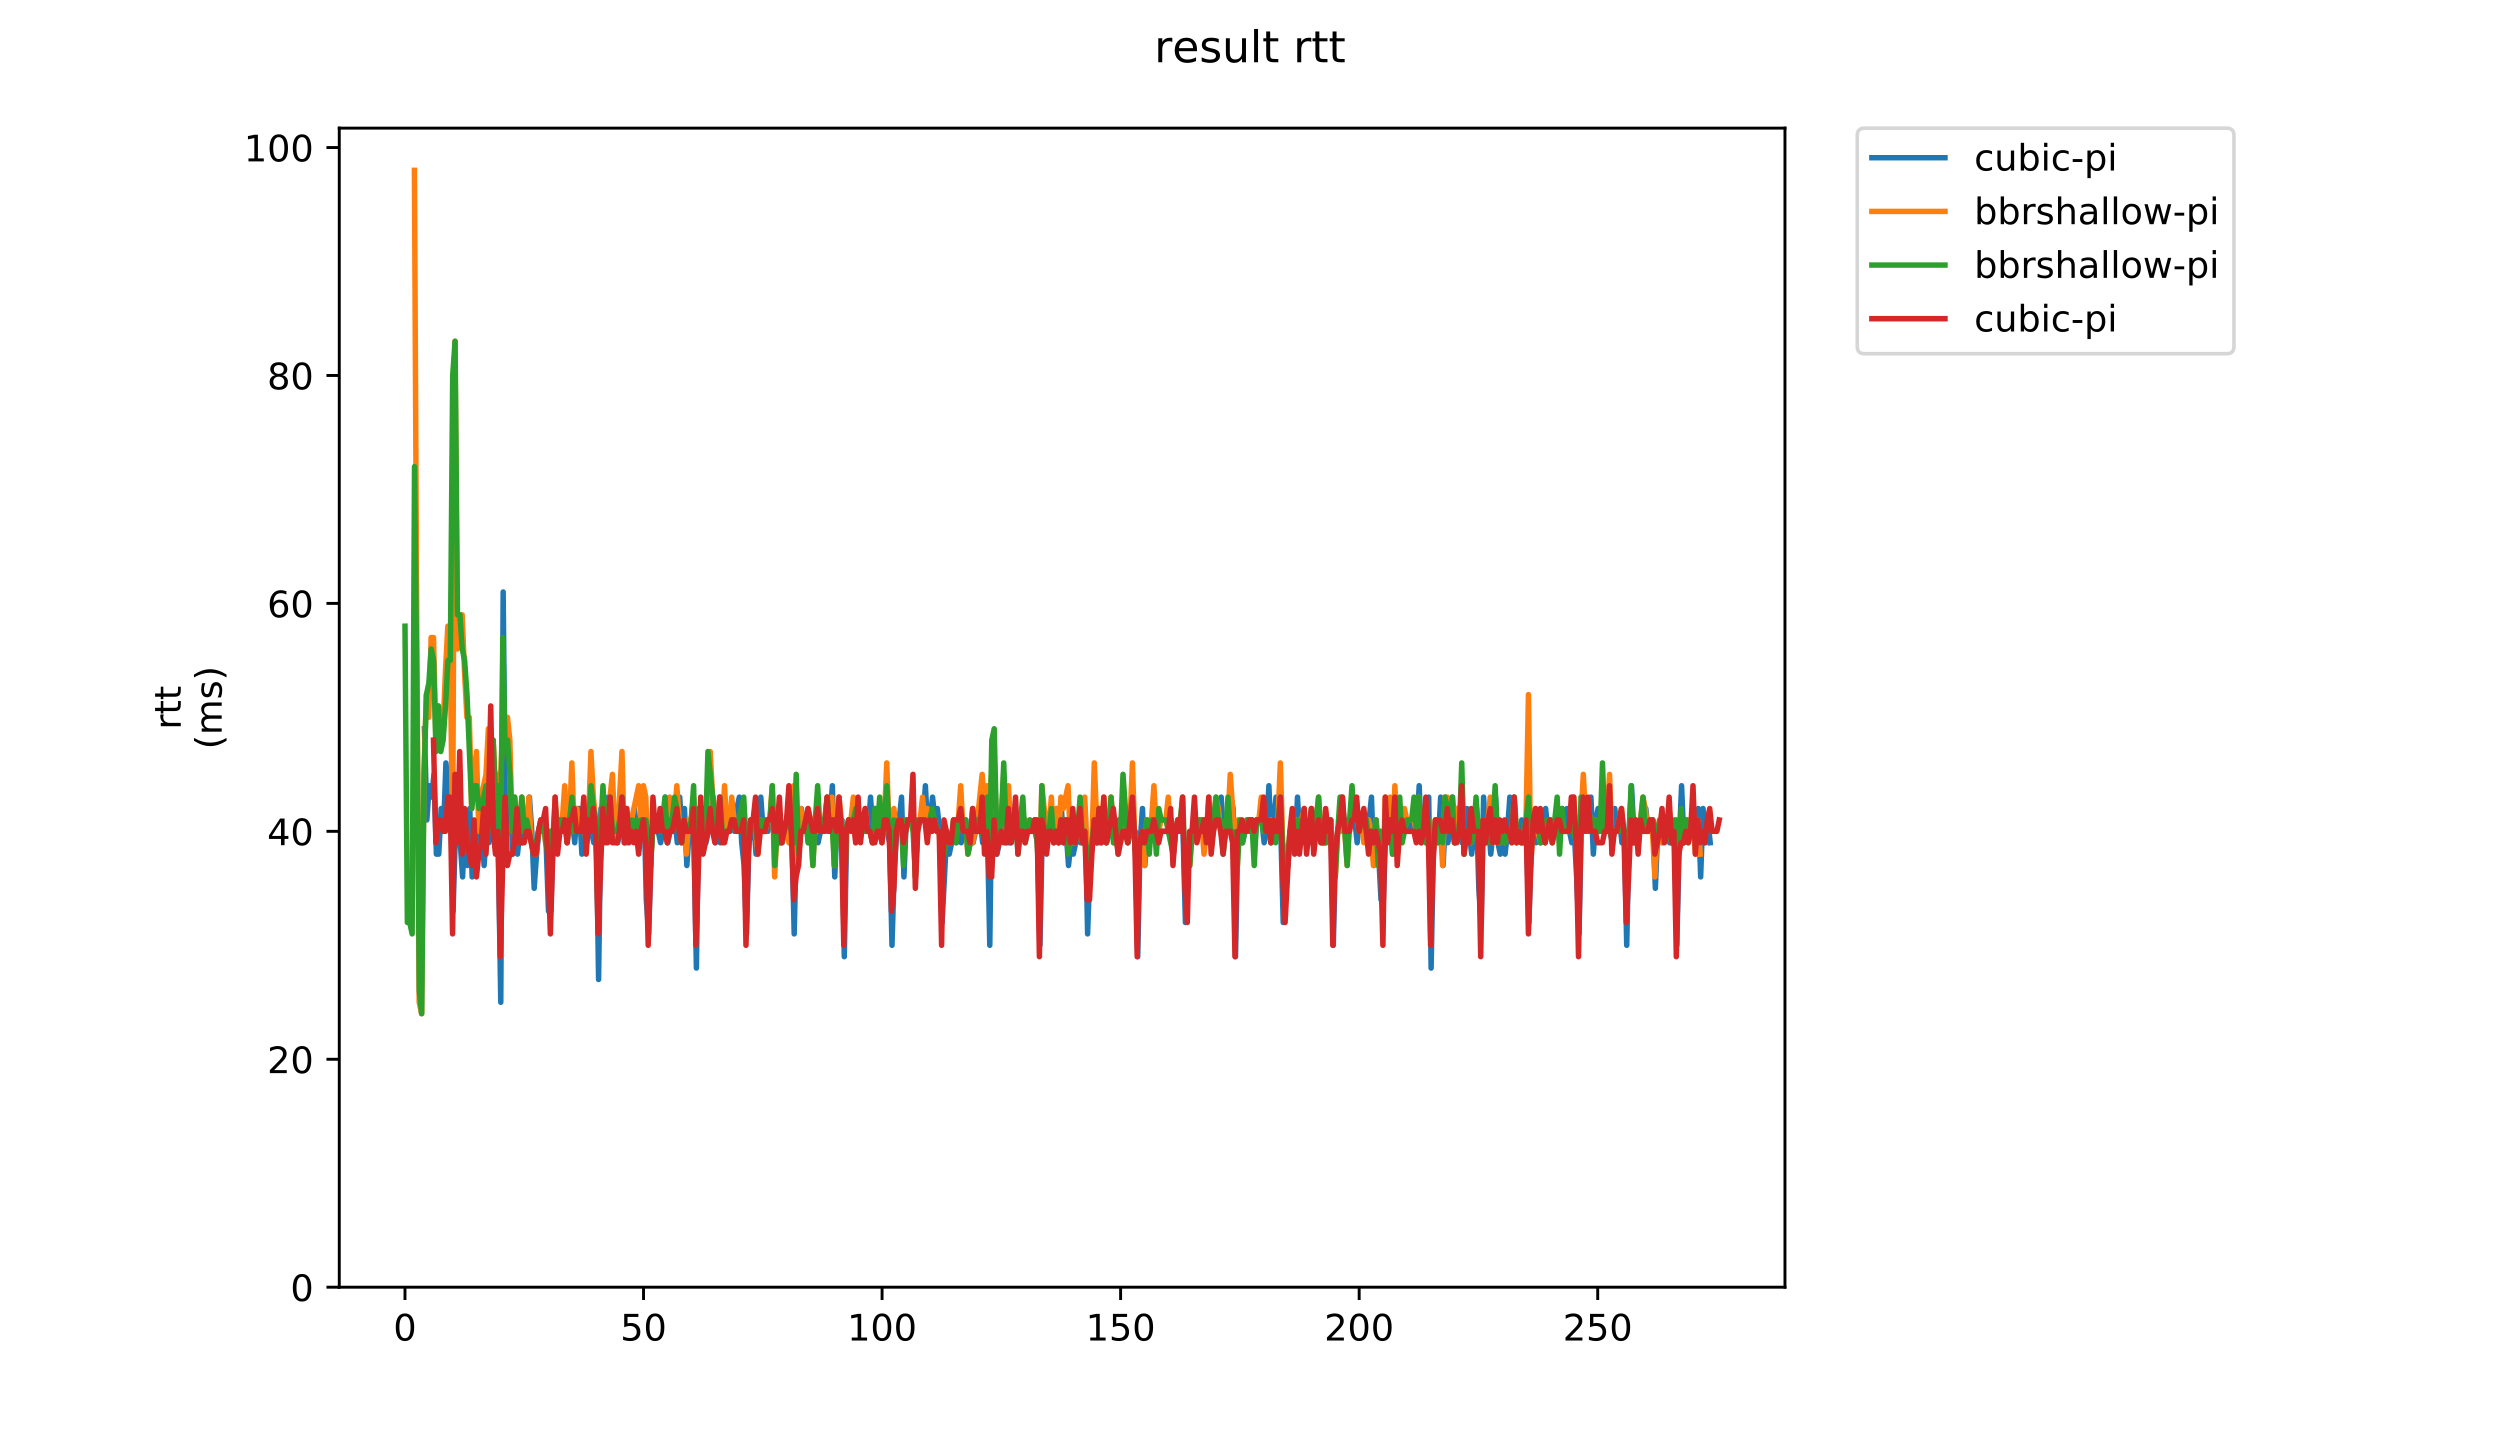<?xml version="1.0" encoding="utf-8" standalone="no"?>
<!DOCTYPE svg PUBLIC "-//W3C//DTD SVG 1.1//EN"
  "http://www.w3.org/Graphics/SVG/1.1/DTD/svg11.dtd">
<!-- Created with matplotlib (https://matplotlib.org/) -->
<svg height="396pt" version="1.1" viewBox="0 0 684 396" width="684pt" xmlns="http://www.w3.org/2000/svg" xmlns:xlink="http://www.w3.org/1999/xlink">
 <defs>
  <style type="text/css">
*{stroke-linecap:butt;stroke-linejoin:round;}
  </style>
 </defs>
 <g id="figure_1">
  <g id="patch_1">
   <path d="M 0 396 
L 684 396 
L 684 0 
L 0 0 
z
" style="fill:#ffffff;"/>
  </g>
  <g id="axes_1">
   <g id="patch_2">
    <path d="M 92.824 352.174 
L 488.365 352.174 
L 488.365 35.062 
L 92.824 35.062 
z
" style="fill:#ffffff;"/>
   </g>
   <g id="matplotlib.axis_1">
    <g id="xtick_1">
     <g id="line2d_1">
      <defs>
       <path d="M 0 0 
L 0 3.5 
" id="m3ee2e08797" style="stroke:#000000;stroke-width:0.8;"/>
      </defs>
      <g>
       <use style="stroke:#000000;stroke-width:0.8;" x="110.803" xlink:href="#m3ee2e08797" y="352.174"/>
      </g>
     </g>
     <g id="text_1">
      <!-- 0 -->
      <defs>
       <path d="M 31.781 66.406 
Q 24.172 66.406 20.328 58.906 
Q 16.5 51.422 16.5 36.375 
Q 16.5 21.391 20.328 13.891 
Q 24.172 6.391 31.781 6.391 
Q 39.453 6.391 43.281 13.891 
Q 47.125 21.391 47.125 36.375 
Q 47.125 51.422 43.281 58.906 
Q 39.453 66.406 31.781 66.406 
z
M 31.781 74.219 
Q 44.047 74.219 50.516 64.516 
Q 56.984 54.828 56.984 36.375 
Q 56.984 17.969 50.516 8.266 
Q 44.047 -1.422 31.781 -1.422 
Q 19.531 -1.422 13.062 8.266 
Q 6.594 17.969 6.594 36.375 
Q 6.594 54.828 13.062 64.516 
Q 19.531 74.219 31.781 74.219 
z
" id="DejaVuSans-48"/>
      </defs>
      <g transform="translate(107.622 366.773)scale(0.1 -0.1)">
       <use xlink:href="#DejaVuSans-48"/>
      </g>
     </g>
    </g>
    <g id="xtick_2">
     <g id="line2d_2">
      <g>
       <use style="stroke:#000000;stroke-width:0.8;" x="176.069" xlink:href="#m3ee2e08797" y="352.174"/>
      </g>
     </g>
     <g id="text_2">
      <!-- 50 -->
      <defs>
       <path d="M 10.797 72.906 
L 49.516 72.906 
L 49.516 64.594 
L 19.828 64.594 
L 19.828 46.734 
Q 21.969 47.469 24.109 47.828 
Q 26.266 48.188 28.422 48.188 
Q 40.625 48.188 47.75 41.5 
Q 54.891 34.812 54.891 23.391 
Q 54.891 11.625 47.562 5.094 
Q 40.234 -1.422 26.906 -1.422 
Q 22.312 -1.422 17.547 -0.641 
Q 12.797 0.141 7.719 1.703 
L 7.719 11.625 
Q 12.109 9.234 16.797 8.062 
Q 21.484 6.891 26.703 6.891 
Q 35.156 6.891 40.078 11.328 
Q 45.016 15.766 45.016 23.391 
Q 45.016 31 40.078 35.438 
Q 35.156 39.891 26.703 39.891 
Q 22.75 39.891 18.812 39.016 
Q 14.891 38.141 10.797 36.281 
z
" id="DejaVuSans-53"/>
      </defs>
      <g transform="translate(169.707 366.773)scale(0.1 -0.1)">
       <use xlink:href="#DejaVuSans-53"/>
       <use x="63.623" xlink:href="#DejaVuSans-48"/>
      </g>
     </g>
    </g>
    <g id="xtick_3">
     <g id="line2d_3">
      <g>
       <use style="stroke:#000000;stroke-width:0.8;" x="241.336" xlink:href="#m3ee2e08797" y="352.174"/>
      </g>
     </g>
     <g id="text_3">
      <!-- 100 -->
      <defs>
       <path d="M 12.406 8.297 
L 28.516 8.297 
L 28.516 63.922 
L 10.984 60.406 
L 10.984 69.391 
L 28.422 72.906 
L 38.281 72.906 
L 38.281 8.297 
L 54.391 8.297 
L 54.391 0 
L 12.406 0 
z
" id="DejaVuSans-49"/>
      </defs>
      <g transform="translate(231.792 366.773)scale(0.1 -0.1)">
       <use xlink:href="#DejaVuSans-49"/>
       <use x="63.623" xlink:href="#DejaVuSans-48"/>
       <use x="127.246" xlink:href="#DejaVuSans-48"/>
      </g>
     </g>
    </g>
    <g id="xtick_4">
     <g id="line2d_4">
      <g>
       <use style="stroke:#000000;stroke-width:0.8;" x="306.602" xlink:href="#m3ee2e08797" y="352.174"/>
      </g>
     </g>
     <g id="text_4">
      <!-- 150 -->
      <g transform="translate(297.058 366.773)scale(0.1 -0.1)">
       <use xlink:href="#DejaVuSans-49"/>
       <use x="63.623" xlink:href="#DejaVuSans-53"/>
       <use x="127.246" xlink:href="#DejaVuSans-48"/>
      </g>
     </g>
    </g>
    <g id="xtick_5">
     <g id="line2d_5">
      <g>
       <use style="stroke:#000000;stroke-width:0.8;" x="371.868" xlink:href="#m3ee2e08797" y="352.174"/>
      </g>
     </g>
     <g id="text_5">
      <!-- 200 -->
      <defs>
       <path d="M 19.188 8.297 
L 53.609 8.297 
L 53.609 0 
L 7.328 0 
L 7.328 8.297 
Q 12.938 14.109 22.625 23.891 
Q 32.328 33.688 34.812 36.531 
Q 39.547 41.844 41.422 45.531 
Q 43.312 49.219 43.312 52.781 
Q 43.312 58.594 39.234 62.25 
Q 35.156 65.922 28.609 65.922 
Q 23.969 65.922 18.812 64.312 
Q 13.672 62.703 7.812 59.422 
L 7.812 69.391 
Q 13.766 71.781 18.938 73 
Q 24.125 74.219 28.422 74.219 
Q 39.75 74.219 46.484 68.547 
Q 53.219 62.891 53.219 53.422 
Q 53.219 48.922 51.531 44.891 
Q 49.859 40.875 45.406 35.406 
Q 44.188 33.984 37.641 27.219 
Q 31.109 20.453 19.188 8.297 
z
" id="DejaVuSans-50"/>
      </defs>
      <g transform="translate(362.324 366.773)scale(0.1 -0.1)">
       <use xlink:href="#DejaVuSans-50"/>
       <use x="63.623" xlink:href="#DejaVuSans-48"/>
       <use x="127.246" xlink:href="#DejaVuSans-48"/>
      </g>
     </g>
    </g>
    <g id="xtick_6">
     <g id="line2d_6">
      <g>
       <use style="stroke:#000000;stroke-width:0.8;" x="437.134" xlink:href="#m3ee2e08797" y="352.174"/>
      </g>
     </g>
     <g id="text_6">
      <!-- 250 -->
      <g transform="translate(427.591 366.773)scale(0.1 -0.1)">
       <use xlink:href="#DejaVuSans-50"/>
       <use x="63.623" xlink:href="#DejaVuSans-53"/>
       <use x="127.246" xlink:href="#DejaVuSans-48"/>
      </g>
     </g>
    </g>
   </g>
   <g id="matplotlib.axis_2">
    <g id="ytick_1">
     <g id="line2d_7">
      <defs>
       <path d="M 0 0 
L -3.5 0 
" id="m081111c9d5" style="stroke:#000000;stroke-width:0.8;"/>
      </defs>
      <g>
       <use style="stroke:#000000;stroke-width:0.8;" x="92.824" xlink:href="#m081111c9d5" y="352.174"/>
      </g>
     </g>
     <g id="text_7">
      <!-- 0 -->
      <g transform="translate(79.461 355.973)scale(0.1 -0.1)">
       <use xlink:href="#DejaVuSans-48"/>
      </g>
     </g>
    </g>
    <g id="ytick_2">
     <g id="line2d_8">
      <g>
       <use style="stroke:#000000;stroke-width:0.8;" x="92.824" xlink:href="#m081111c9d5" y="289.812"/>
      </g>
     </g>
     <g id="text_8">
      <!-- 20 -->
      <g transform="translate(73.099 293.611)scale(0.1 -0.1)">
       <use xlink:href="#DejaVuSans-50"/>
       <use x="63.623" xlink:href="#DejaVuSans-48"/>
      </g>
     </g>
    </g>
    <g id="ytick_3">
     <g id="line2d_9">
      <g>
       <use style="stroke:#000000;stroke-width:0.8;" x="92.824" xlink:href="#m081111c9d5" y="227.45"/>
      </g>
     </g>
     <g id="text_9">
      <!-- 40 -->
      <defs>
       <path d="M 37.797 64.312 
L 12.891 25.391 
L 37.797 25.391 
z
M 35.203 72.906 
L 47.609 72.906 
L 47.609 25.391 
L 58.016 25.391 
L 58.016 17.188 
L 47.609 17.188 
L 47.609 0 
L 37.797 0 
L 37.797 17.188 
L 4.891 17.188 
L 4.891 26.703 
z
" id="DejaVuSans-52"/>
      </defs>
      <g transform="translate(73.099 231.249)scale(0.1 -0.1)">
       <use xlink:href="#DejaVuSans-52"/>
       <use x="63.623" xlink:href="#DejaVuSans-48"/>
      </g>
     </g>
    </g>
    <g id="ytick_4">
     <g id="line2d_10">
      <g>
       <use style="stroke:#000000;stroke-width:0.8;" x="92.824" xlink:href="#m081111c9d5" y="165.088"/>
      </g>
     </g>
     <g id="text_10">
      <!-- 60 -->
      <defs>
       <path d="M 33.016 40.375 
Q 26.375 40.375 22.484 35.828 
Q 18.609 31.297 18.609 23.391 
Q 18.609 15.531 22.484 10.953 
Q 26.375 6.391 33.016 6.391 
Q 39.656 6.391 43.531 10.953 
Q 47.406 15.531 47.406 23.391 
Q 47.406 31.297 43.531 35.828 
Q 39.656 40.375 33.016 40.375 
z
M 52.594 71.297 
L 52.594 62.312 
Q 48.875 64.062 45.094 64.984 
Q 41.312 65.922 37.594 65.922 
Q 27.828 65.922 22.672 59.328 
Q 17.531 52.734 16.797 39.406 
Q 19.672 43.656 24.016 45.922 
Q 28.375 48.188 33.594 48.188 
Q 44.578 48.188 50.953 41.516 
Q 57.328 34.859 57.328 23.391 
Q 57.328 12.156 50.688 5.359 
Q 44.047 -1.422 33.016 -1.422 
Q 20.359 -1.422 13.672 8.266 
Q 6.984 17.969 6.984 36.375 
Q 6.984 53.656 15.188 63.938 
Q 23.391 74.219 37.203 74.219 
Q 40.922 74.219 44.703 73.484 
Q 48.484 72.75 52.594 71.297 
z
" id="DejaVuSans-54"/>
      </defs>
      <g transform="translate(73.099 168.887)scale(0.1 -0.1)">
       <use xlink:href="#DejaVuSans-54"/>
       <use x="63.623" xlink:href="#DejaVuSans-48"/>
      </g>
     </g>
    </g>
    <g id="ytick_5">
     <g id="line2d_11">
      <g>
       <use style="stroke:#000000;stroke-width:0.8;" x="92.824" xlink:href="#m081111c9d5" y="102.725"/>
      </g>
     </g>
     <g id="text_11">
      <!-- 80 -->
      <defs>
       <path d="M 31.781 34.625 
Q 24.75 34.625 20.719 30.859 
Q 16.703 27.094 16.703 20.516 
Q 16.703 13.922 20.719 10.156 
Q 24.75 6.391 31.781 6.391 
Q 38.812 6.391 42.859 10.172 
Q 46.922 13.969 46.922 20.516 
Q 46.922 27.094 42.891 30.859 
Q 38.875 34.625 31.781 34.625 
z
M 21.922 38.812 
Q 15.578 40.375 12.031 44.719 
Q 8.5 49.078 8.5 55.328 
Q 8.5 64.062 14.719 69.141 
Q 20.953 74.219 31.781 74.219 
Q 42.672 74.219 48.875 69.141 
Q 55.078 64.062 55.078 55.328 
Q 55.078 49.078 51.531 44.719 
Q 48 40.375 41.703 38.812 
Q 48.828 37.156 52.797 32.312 
Q 56.781 27.484 56.781 20.516 
Q 56.781 9.906 50.312 4.234 
Q 43.844 -1.422 31.781 -1.422 
Q 19.734 -1.422 13.25 4.234 
Q 6.781 9.906 6.781 20.516 
Q 6.781 27.484 10.781 32.312 
Q 14.797 37.156 21.922 38.812 
z
M 18.312 54.391 
Q 18.312 48.734 21.844 45.562 
Q 25.391 42.391 31.781 42.391 
Q 38.141 42.391 41.719 45.562 
Q 45.312 48.734 45.312 54.391 
Q 45.312 60.062 41.719 63.234 
Q 38.141 66.406 31.781 66.406 
Q 25.391 66.406 21.844 63.234 
Q 18.312 60.062 18.312 54.391 
z
" id="DejaVuSans-56"/>
      </defs>
      <g transform="translate(73.099 106.525)scale(0.1 -0.1)">
       <use xlink:href="#DejaVuSans-56"/>
       <use x="63.623" xlink:href="#DejaVuSans-48"/>
      </g>
     </g>
    </g>
    <g id="ytick_6">
     <g id="line2d_12">
      <g>
       <use style="stroke:#000000;stroke-width:0.8;" x="92.824" xlink:href="#m081111c9d5" y="40.363"/>
      </g>
     </g>
     <g id="text_12">
      <!-- 100 -->
      <g transform="translate(66.736 44.163)scale(0.1 -0.1)">
       <use xlink:href="#DejaVuSans-49"/>
       <use x="63.623" xlink:href="#DejaVuSans-48"/>
       <use x="127.246" xlink:href="#DejaVuSans-48"/>
      </g>
     </g>
    </g>
    <g id="text_13">
     <!-- rtt -->
     <defs>
      <path d="M 41.109 46.297 
Q 39.594 47.172 37.812 47.578 
Q 36.031 48 33.891 48 
Q 26.266 48 22.188 43.047 
Q 18.109 38.094 18.109 28.812 
L 18.109 0 
L 9.078 0 
L 9.078 54.688 
L 18.109 54.688 
L 18.109 46.188 
Q 20.953 51.172 25.484 53.578 
Q 30.031 56 36.531 56 
Q 37.453 56 38.578 55.875 
Q 39.703 55.766 41.062 55.516 
z
" id="DejaVuSans-114"/>
      <path d="M 18.312 70.219 
L 18.312 54.688 
L 36.812 54.688 
L 36.812 47.703 
L 18.312 47.703 
L 18.312 18.016 
Q 18.312 11.328 20.141 9.422 
Q 21.969 7.516 27.594 7.516 
L 36.812 7.516 
L 36.812 0 
L 27.594 0 
Q 17.188 0 13.234 3.875 
Q 9.281 7.766 9.281 18.016 
L 9.281 47.703 
L 2.688 47.703 
L 2.688 54.688 
L 9.281 54.688 
L 9.281 70.219 
z
" id="DejaVuSans-116"/>
     </defs>
     <g transform="translate(49.459 199.594)rotate(-90)scale(0.1 -0.1)">
      <use xlink:href="#DejaVuSans-114"/>
      <use x="41.113" xlink:href="#DejaVuSans-116"/>
      <use x="80.322" xlink:href="#DejaVuSans-116"/>
     </g>
     <!-- (ms) -->
     <defs>
      <path d="M 31 75.875 
Q 24.469 64.656 21.281 53.656 
Q 18.109 42.672 18.109 31.391 
Q 18.109 20.125 21.312 9.062 
Q 24.516 -2 31 -13.188 
L 23.188 -13.188 
Q 15.875 -1.703 12.234 9.375 
Q 8.594 20.453 8.594 31.391 
Q 8.594 42.281 12.203 53.312 
Q 15.828 64.359 23.188 75.875 
z
" id="DejaVuSans-40"/>
      <path d="M 52 44.188 
Q 55.375 50.25 60.062 53.125 
Q 64.75 56 71.094 56 
Q 79.641 56 84.281 50.016 
Q 88.922 44.047 88.922 33.016 
L 88.922 0 
L 79.891 0 
L 79.891 32.719 
Q 79.891 40.578 77.094 44.375 
Q 74.312 48.188 68.609 48.188 
Q 61.625 48.188 57.562 43.547 
Q 53.516 38.922 53.516 30.906 
L 53.516 0 
L 44.484 0 
L 44.484 32.719 
Q 44.484 40.625 41.703 44.406 
Q 38.922 48.188 33.109 48.188 
Q 26.219 48.188 22.156 43.531 
Q 18.109 38.875 18.109 30.906 
L 18.109 0 
L 9.078 0 
L 9.078 54.688 
L 18.109 54.688 
L 18.109 46.188 
Q 21.188 51.219 25.484 53.609 
Q 29.781 56 35.688 56 
Q 41.656 56 45.828 52.969 
Q 50 49.953 52 44.188 
z
" id="DejaVuSans-109"/>
      <path d="M 44.281 53.078 
L 44.281 44.578 
Q 40.484 46.531 36.375 47.5 
Q 32.281 48.484 27.875 48.484 
Q 21.188 48.484 17.844 46.438 
Q 14.5 44.391 14.5 40.281 
Q 14.5 37.156 16.891 35.375 
Q 19.281 33.594 26.516 31.984 
L 29.594 31.297 
Q 39.156 29.25 43.188 25.516 
Q 47.219 21.781 47.219 15.094 
Q 47.219 7.469 41.188 3.016 
Q 35.156 -1.422 24.609 -1.422 
Q 20.219 -1.422 15.453 -0.562 
Q 10.688 0.297 5.422 2 
L 5.422 11.281 
Q 10.406 8.688 15.234 7.391 
Q 20.062 6.109 24.812 6.109 
Q 31.156 6.109 34.562 8.281 
Q 37.984 10.453 37.984 14.406 
Q 37.984 18.062 35.516 20.016 
Q 33.062 21.969 24.703 23.781 
L 21.578 24.516 
Q 13.234 26.266 9.516 29.906 
Q 5.812 33.547 5.812 39.891 
Q 5.812 47.609 11.281 51.797 
Q 16.75 56 26.812 56 
Q 31.781 56 36.172 55.266 
Q 40.578 54.547 44.281 53.078 
z
" id="DejaVuSans-115"/>
      <path d="M 8.016 75.875 
L 15.828 75.875 
Q 23.141 64.359 26.781 53.312 
Q 30.422 42.281 30.422 31.391 
Q 30.422 20.453 26.781 9.375 
Q 23.141 -1.703 15.828 -13.188 
L 8.016 -13.188 
Q 14.5 -2 17.703 9.062 
Q 20.906 20.125 20.906 31.391 
Q 20.906 42.672 17.703 53.656 
Q 14.5 64.656 8.016 75.875 
z
" id="DejaVuSans-41"/>
     </defs>
     <g transform="translate(60.657 204.995)rotate(-90)scale(0.1 -0.1)">
      <use xlink:href="#DejaVuSans-40"/>
      <use x="39.014" xlink:href="#DejaVuSans-109"/>
      <use x="136.426" xlink:href="#DejaVuSans-115"/>
      <use x="188.525" xlink:href="#DejaVuSans-41"/>
     </g>
    </g>
   </g>
   <g id="line2d_13">
    <path clip-path="url(#pd97977ad2d)" d="M 116.127 199.387 
L 116.78 224.332 
L 117.433 214.977 
L 118.085 218.095 
L 118.738 211.859 
L 119.391 233.686 
L 120.043 233.686 
L 120.696 221.214 
L 121.349 227.45 
L 122.001 208.741 
L 122.654 214.977 
L 123.307 218.095 
L 123.959 249.277 
L 124.612 227.45 
L 125.265 224.332 
L 125.917 230.568 
L 126.57 239.922 
L 127.223 224.332 
L 127.875 236.804 
L 128.528 221.214 
L 129.181 239.922 
L 129.833 236.804 
L 130.486 227.45 
L 131.139 224.332 
L 131.791 224.332 
L 132.444 236.804 
L 133.097 227.45 
L 133.749 230.568 
L 134.402 227.45 
L 135.055 218.095 
L 135.707 224.332 
L 136.36 233.686 
L 137.013 274.221 
L 137.665 161.97 
L 138.318 227.45 
L 138.971 224.332 
L 139.623 218.095 
L 140.276 233.686 
L 140.929 230.568 
L 141.581 233.686 
L 142.234 227.45 
L 142.887 230.568 
L 143.539 227.45 
L 144.192 227.45 
L 144.845 218.095 
L 145.497 227.45 
L 146.15 243.04 
L 146.803 233.686 
L 147.455 227.45 
L 148.108 227.45 
L 148.761 224.332 
L 149.413 230.568 
L 150.066 249.277 
L 150.719 249.277 
L 151.371 227.45 
L 152.024 221.214 
L 152.677 227.45 
L 153.329 227.45 
L 153.982 224.332 
L 154.635 224.332 
L 155.287 221.214 
L 155.94 224.332 
L 156.593 224.332 
L 157.245 230.568 
L 157.898 221.214 
L 158.551 221.214 
L 159.203 233.686 
L 159.856 230.568 
L 160.509 230.568 
L 161.161 224.332 
L 162.467 230.568 
L 163.119 224.332 
L 163.772 267.985 
L 164.425 221.214 
L 165.73 227.45 
L 166.382 218.095 
L 167.035 227.45 
L 168.34 221.214 
L 168.993 230.568 
L 169.646 227.45 
L 170.298 221.214 
L 170.951 230.568 
L 171.604 230.568 
L 172.256 227.45 
L 172.909 227.45 
L 173.562 221.214 
L 174.214 227.45 
L 174.867 224.332 
L 175.52 227.45 
L 176.172 218.095 
L 176.825 246.158 
L 177.478 255.513 
L 178.13 233.686 
L 178.783 224.332 
L 179.436 227.45 
L 180.088 227.45 
L 180.741 230.568 
L 181.394 227.45 
L 182.046 218.095 
L 182.699 230.568 
L 183.352 227.45 
L 184.004 227.45 
L 184.657 224.332 
L 185.31 230.568 
L 185.962 218.095 
L 186.615 227.45 
L 187.268 221.214 
L 187.92 236.804 
L 188.573 227.45 
L 189.226 227.45 
L 189.878 230.568 
L 190.531 264.867 
L 191.184 221.214 
L 192.489 221.214 
L 193.142 230.568 
L 194.447 224.332 
L 195.1 218.095 
L 195.752 230.568 
L 196.405 227.45 
L 197.058 230.568 
L 197.71 227.45 
L 198.363 221.214 
L 199.016 227.45 
L 199.668 227.45 
L 200.321 224.332 
L 200.974 227.45 
L 201.626 221.214 
L 202.279 218.095 
L 202.932 230.568 
L 203.584 236.804 
L 204.237 255.513 
L 204.89 230.568 
L 206.195 224.332 
L 206.848 233.686 
L 207.5 230.568 
L 208.153 218.095 
L 208.806 227.45 
L 210.111 227.45 
L 210.764 224.332 
L 211.416 224.332 
L 212.069 230.568 
L 212.722 227.45 
L 213.374 230.568 
L 214.027 230.568 
L 215.332 224.332 
L 215.985 230.568 
L 216.638 227.45 
L 217.29 255.513 
L 217.943 227.45 
L 218.595 230.568 
L 219.248 221.214 
L 219.901 227.45 
L 220.553 224.332 
L 221.206 230.568 
L 221.859 224.332 
L 222.511 230.568 
L 223.164 224.332 
L 223.817 230.568 
L 224.469 227.45 
L 225.122 227.45 
L 225.775 224.332 
L 226.427 227.45 
L 227.08 224.332 
L 227.733 214.977 
L 228.385 239.922 
L 229.038 224.332 
L 229.691 227.45 
L 230.343 224.332 
L 230.996 261.749 
L 231.649 227.45 
L 232.301 224.332 
L 233.607 224.332 
L 234.259 221.214 
L 234.912 227.45 
L 235.565 227.45 
L 236.217 224.332 
L 236.87 227.45 
L 237.523 227.45 
L 238.175 218.095 
L 238.828 227.45 
L 239.481 221.214 
L 240.133 227.45 
L 240.786 221.214 
L 241.439 227.45 
L 242.091 224.332 
L 243.397 230.568 
L 244.049 258.631 
L 244.702 236.804 
L 245.355 227.45 
L 246.007 224.332 
L 246.66 218.095 
L 247.313 239.922 
L 247.965 224.332 
L 249.923 224.332 
L 250.576 233.686 
L 251.229 224.332 
L 252.534 224.332 
L 253.187 214.977 
L 253.839 227.45 
L 254.492 224.332 
L 255.145 218.095 
L 255.797 224.332 
L 256.45 221.214 
L 257.103 227.45 
L 257.755 252.395 
L 259.061 227.45 
L 259.713 233.686 
L 261.019 227.45 
L 261.671 230.568 
L 262.324 227.45 
L 262.977 230.568 
L 264.282 224.332 
L 264.935 230.568 
L 265.587 227.45 
L 266.24 230.568 
L 267.545 224.332 
L 268.198 224.332 
L 268.851 230.568 
L 269.503 221.214 
L 270.156 227.45 
L 270.808 258.631 
L 271.461 205.623 
L 272.114 211.859 
L 272.766 233.686 
L 274.072 227.45 
L 274.724 221.214 
L 275.377 230.568 
L 276.682 230.568 
L 277.335 227.45 
L 277.988 227.45 
L 278.64 230.568 
L 279.946 224.332 
L 280.598 224.332 
L 281.251 227.45 
L 283.209 227.45 
L 283.862 230.568 
L 284.514 258.631 
L 285.167 227.45 
L 285.82 227.45 
L 286.472 224.332 
L 287.125 227.45 
L 287.778 221.214 
L 288.43 227.45 
L 289.083 221.214 
L 289.736 230.568 
L 290.388 221.214 
L 291.041 230.568 
L 291.694 227.45 
L 292.346 236.804 
L 292.999 230.568 
L 293.652 233.686 
L 294.957 227.45 
L 295.61 230.568 
L 296.262 227.45 
L 296.915 221.214 
L 297.568 255.513 
L 298.22 236.804 
L 298.873 230.568 
L 299.526 218.095 
L 300.178 230.568 
L 300.831 230.568 
L 301.484 227.45 
L 302.136 227.45 
L 302.789 230.568 
L 304.094 224.332 
L 304.747 230.568 
L 306.052 224.332 
L 306.705 227.45 
L 308.01 221.214 
L 308.663 230.568 
L 309.316 227.45 
L 310.621 227.45 
L 311.274 261.749 
L 311.926 230.568 
L 312.579 221.214 
L 313.232 236.804 
L 313.884 227.45 
L 315.19 227.45 
L 315.842 224.332 
L 316.495 227.45 
L 319.758 227.45 
L 320.411 224.332 
L 321.064 233.686 
L 321.716 227.45 
L 322.369 227.45 
L 323.021 224.332 
L 323.674 227.45 
L 324.327 252.395 
L 324.979 239.922 
L 325.632 230.568 
L 326.285 227.45 
L 327.59 227.45 
L 328.243 224.332 
L 329.548 224.332 
L 330.201 227.45 
L 331.506 227.45 
L 332.159 224.332 
L 333.464 224.332 
L 334.117 218.095 
L 334.769 230.568 
L 335.422 227.45 
L 336.075 227.45 
L 336.727 218.095 
L 337.38 221.214 
L 338.033 261.749 
L 338.685 227.45 
L 339.338 227.45 
L 339.991 230.568 
L 341.296 224.332 
L 341.949 227.45 
L 342.601 224.332 
L 343.254 230.568 
L 343.907 224.332 
L 345.212 224.332 
L 345.865 230.568 
L 346.517 227.45 
L 347.17 214.977 
L 347.823 230.568 
L 349.128 218.095 
L 349.781 227.45 
L 350.433 227.45 
L 351.086 252.395 
L 351.739 239.922 
L 352.391 236.804 
L 353.044 227.45 
L 353.697 230.568 
L 354.349 230.568 
L 355.002 218.095 
L 355.655 230.568 
L 356.307 227.45 
L 356.96 230.568 
L 357.613 230.568 
L 358.265 227.45 
L 358.918 230.568 
L 360.223 224.332 
L 361.529 224.332 
L 362.834 230.568 
L 364.139 224.332 
L 364.792 258.631 
L 365.445 230.568 
L 366.75 224.332 
L 367.403 227.45 
L 368.055 224.332 
L 368.708 230.568 
L 369.361 224.332 
L 370.666 224.332 
L 371.319 230.568 
L 371.971 224.332 
L 372.624 224.332 
L 373.277 227.45 
L 373.929 224.332 
L 374.582 224.332 
L 375.234 218.095 
L 375.887 236.804 
L 376.54 224.332 
L 377.192 233.686 
L 377.845 246.158 
L 378.498 246.158 
L 379.15 227.45 
L 379.803 227.45 
L 380.456 221.214 
L 381.108 233.686 
L 381.761 221.214 
L 382.414 230.568 
L 383.719 224.332 
L 384.372 227.45 
L 385.677 227.45 
L 386.982 221.214 
L 387.635 227.45 
L 388.288 214.977 
L 388.94 230.568 
L 389.593 227.45 
L 390.246 230.568 
L 390.898 218.095 
L 391.551 264.867 
L 392.204 230.568 
L 392.856 227.45 
L 393.509 230.568 
L 394.162 218.095 
L 394.814 236.804 
L 395.467 224.332 
L 396.12 230.568 
L 396.772 227.45 
L 397.425 218.095 
L 398.078 230.568 
L 398.73 221.214 
L 399.383 227.45 
L 400.036 230.568 
L 400.688 230.568 
L 401.341 221.214 
L 402.646 233.686 
L 403.952 221.214 
L 404.604 243.04 
L 405.257 252.395 
L 405.91 218.095 
L 406.562 230.568 
L 407.215 224.332 
L 407.868 233.686 
L 408.52 227.45 
L 409.173 218.095 
L 409.826 230.568 
L 410.478 233.686 
L 411.131 227.45 
L 411.784 233.686 
L 412.436 227.45 
L 413.089 218.095 
L 413.742 227.45 
L 414.394 227.45 
L 415.047 230.568 
L 416.352 224.332 
L 417.005 227.45 
L 417.658 227.45 
L 418.31 252.395 
L 418.963 230.568 
L 419.616 224.332 
L 420.268 230.568 
L 420.921 224.332 
L 421.574 230.568 
L 422.226 224.332 
L 422.879 221.214 
L 423.532 227.45 
L 424.184 224.332 
L 424.837 227.45 
L 425.49 227.45 
L 426.142 224.332 
L 426.795 227.45 
L 427.447 221.214 
L 428.1 227.45 
L 428.753 221.214 
L 429.405 227.45 
L 430.058 230.568 
L 430.711 227.45 
L 431.363 239.922 
L 432.016 255.513 
L 432.669 224.332 
L 433.321 227.45 
L 433.974 224.332 
L 434.627 227.45 
L 435.279 218.095 
L 435.932 233.686 
L 436.585 224.332 
L 437.237 221.214 
L 437.89 227.45 
L 438.543 221.214 
L 439.195 227.45 
L 440.501 227.45 
L 441.153 230.568 
L 441.806 221.214 
L 442.459 227.45 
L 443.111 224.332 
L 443.764 230.568 
L 444.417 227.45 
L 445.069 258.631 
L 445.722 227.45 
L 446.375 214.977 
L 447.027 227.45 
L 448.333 227.45 
L 448.985 224.332 
L 449.638 224.332 
L 450.291 221.214 
L 450.943 227.45 
L 451.596 227.45 
L 452.249 224.332 
L 452.901 243.04 
L 453.554 227.45 
L 454.207 227.45 
L 454.859 230.568 
L 455.512 227.45 
L 456.165 227.45 
L 456.817 230.568 
L 457.47 230.568 
L 458.123 227.45 
L 458.775 258.631 
L 459.428 230.568 
L 460.081 214.977 
L 460.733 230.568 
L 461.386 224.332 
L 462.039 224.332 
L 462.691 227.45 
L 463.344 227.45 
L 463.997 230.568 
L 464.649 221.214 
L 465.302 239.922 
L 465.955 221.214 
L 466.607 230.568 
L 467.26 224.332 
L 467.913 230.568 
L 467.913 230.568 
" style="fill:none;stroke:#1f77b4;stroke-linecap:square;stroke-width:1.5;"/>
   </g>
   <g id="line2d_14">
    <path clip-path="url(#pd97977ad2d)" d="M 113.386 46.6 
L 114.039 174.442 
L 114.692 274.221 
L 115.344 277.34 
L 115.997 211.859 
L 116.65 190.033 
L 117.302 196.269 
L 117.955 174.442 
L 118.608 174.442 
L 119.26 202.505 
L 119.913 193.151 
L 121.218 199.387 
L 121.871 183.796 
L 122.524 171.324 
L 123.176 177.56 
L 123.829 230.568 
L 124.482 93.371 
L 125.134 177.56 
L 125.787 168.206 
L 126.44 168.206 
L 127.092 183.796 
L 127.745 196.269 
L 128.398 196.269 
L 129.05 221.214 
L 129.703 211.859 
L 130.356 205.623 
L 131.008 227.45 
L 131.661 218.095 
L 132.966 211.859 
L 133.619 199.387 
L 134.271 211.859 
L 134.924 202.505 
L 135.577 218.095 
L 136.229 211.859 
L 136.882 214.977 
L 137.535 199.387 
L 138.187 196.269 
L 138.84 196.269 
L 139.493 202.505 
L 140.145 227.45 
L 140.798 218.095 
L 141.451 227.45 
L 142.103 227.45 
L 142.756 218.095 
L 143.409 227.45 
L 144.061 224.332 
L 144.714 218.095 
L 145.367 230.568 
L 146.019 233.686 
L 146.672 233.686 
L 147.325 227.45 
L 147.977 224.332 
L 148.63 224.332 
L 149.283 230.568 
L 149.935 227.45 
L 150.588 227.45 
L 151.241 230.568 
L 151.893 218.095 
L 152.546 230.568 
L 153.199 224.332 
L 153.851 224.332 
L 154.504 214.977 
L 155.157 230.568 
L 155.809 224.332 
L 156.462 208.741 
L 157.115 227.45 
L 157.767 221.214 
L 158.42 227.45 
L 159.073 227.45 
L 159.725 224.332 
L 160.378 230.568 
L 161.031 224.332 
L 161.683 205.623 
L 162.336 218.095 
L 162.989 224.332 
L 164.294 230.568 
L 164.947 221.214 
L 165.599 227.45 
L 166.252 221.214 
L 166.905 218.095 
L 167.557 211.859 
L 168.21 227.45 
L 168.863 230.568 
L 170.168 205.623 
L 170.821 230.568 
L 171.473 221.214 
L 172.126 227.45 
L 174.737 214.977 
L 175.389 224.332 
L 176.042 214.977 
L 176.695 218.095 
L 177.347 239.922 
L 178 236.804 
L 178.653 224.332 
L 179.958 224.332 
L 180.611 227.45 
L 181.263 224.332 
L 181.916 224.332 
L 183.221 218.095 
L 183.874 224.332 
L 184.527 224.332 
L 185.179 214.977 
L 185.832 224.332 
L 186.484 230.568 
L 187.137 224.332 
L 187.79 233.686 
L 188.442 224.332 
L 189.095 224.332 
L 189.748 218.095 
L 190.4 233.686 
L 191.706 227.45 
L 192.358 230.568 
L 193.011 227.45 
L 193.664 218.095 
L 194.316 205.623 
L 194.969 218.095 
L 195.622 227.45 
L 196.274 224.332 
L 196.927 218.095 
L 197.58 227.45 
L 198.232 214.977 
L 198.885 227.45 
L 199.538 227.45 
L 200.19 218.095 
L 200.843 224.332 
L 201.496 227.45 
L 202.148 224.332 
L 202.801 227.45 
L 203.454 224.332 
L 204.106 230.568 
L 204.759 230.568 
L 205.412 224.332 
L 206.064 224.332 
L 206.717 227.45 
L 207.37 233.686 
L 208.022 224.332 
L 208.675 227.45 
L 209.328 227.45 
L 209.98 224.332 
L 210.633 224.332 
L 211.286 214.977 
L 211.938 239.922 
L 212.591 227.45 
L 213.244 224.332 
L 213.896 230.568 
L 215.202 224.332 
L 215.854 230.568 
L 216.507 227.45 
L 217.16 214.977 
L 217.812 233.686 
L 218.465 236.804 
L 219.118 221.214 
L 219.77 227.45 
L 221.076 221.214 
L 221.728 224.332 
L 222.381 236.804 
L 223.034 224.332 
L 223.686 227.45 
L 224.339 224.332 
L 224.992 227.45 
L 225.644 224.332 
L 226.297 218.095 
L 226.95 227.45 
L 227.602 218.095 
L 228.255 236.804 
L 229.56 218.095 
L 230.213 224.332 
L 230.866 252.395 
L 231.518 227.45 
L 232.171 224.332 
L 232.824 224.332 
L 233.476 218.095 
L 234.129 230.568 
L 234.782 227.45 
L 235.434 227.45 
L 236.74 221.214 
L 237.392 227.45 
L 238.045 227.45 
L 238.697 230.568 
L 239.35 227.45 
L 240.003 227.45 
L 240.655 221.214 
L 241.308 230.568 
L 241.961 224.332 
L 242.613 208.741 
L 243.266 227.45 
L 243.919 233.686 
L 244.571 221.214 
L 245.224 227.45 
L 245.877 224.332 
L 246.529 224.332 
L 247.182 230.568 
L 247.835 224.332 
L 249.793 224.332 
L 250.445 239.922 
L 251.098 224.332 
L 251.751 224.332 
L 252.403 218.095 
L 253.056 224.332 
L 253.709 221.214 
L 255.014 227.45 
L 255.667 224.332 
L 256.319 227.45 
L 256.972 227.45 
L 257.625 239.922 
L 258.277 227.45 
L 258.93 227.45 
L 259.583 230.568 
L 260.235 230.568 
L 260.888 224.332 
L 262.193 224.332 
L 262.846 214.977 
L 263.499 227.45 
L 264.151 224.332 
L 264.804 233.686 
L 265.457 230.568 
L 266.109 230.568 
L 267.415 224.332 
L 268.72 211.859 
L 269.373 221.214 
L 270.025 214.977 
L 270.678 218.095 
L 271.983 205.623 
L 272.636 227.45 
L 273.289 227.45 
L 273.941 224.332 
L 274.594 211.859 
L 275.247 227.45 
L 275.899 214.977 
L 276.552 227.45 
L 277.205 227.45 
L 277.857 224.332 
L 278.51 230.568 
L 279.163 224.332 
L 280.468 224.332 
L 281.121 227.45 
L 281.773 224.332 
L 282.426 227.45 
L 283.079 224.332 
L 283.731 224.332 
L 284.384 243.04 
L 285.037 214.977 
L 285.689 221.214 
L 286.995 227.45 
L 287.647 218.095 
L 288.3 230.568 
L 288.953 221.214 
L 289.605 230.568 
L 290.258 218.095 
L 290.91 221.214 
L 292.216 214.977 
L 292.868 230.568 
L 294.174 230.568 
L 294.826 227.45 
L 295.479 221.214 
L 296.132 230.568 
L 296.784 218.095 
L 297.437 233.686 
L 298.09 236.804 
L 298.742 230.568 
L 299.395 208.741 
L 300.048 224.332 
L 300.7 227.45 
L 301.353 227.45 
L 302.006 218.095 
L 302.658 230.568 
L 303.311 227.45 
L 303.964 218.095 
L 304.616 224.332 
L 305.922 230.568 
L 306.574 227.45 
L 307.227 218.095 
L 307.88 227.45 
L 308.532 230.568 
L 309.185 224.332 
L 309.838 208.741 
L 310.49 230.568 
L 311.143 239.922 
L 311.796 236.804 
L 312.448 227.45 
L 313.101 236.804 
L 313.754 224.332 
L 315.059 224.332 
L 315.712 214.977 
L 316.364 227.45 
L 317.017 227.45 
L 317.67 224.332 
L 318.975 224.332 
L 319.628 218.095 
L 320.28 227.45 
L 320.933 233.686 
L 321.586 227.45 
L 322.238 224.332 
L 323.544 224.332 
L 324.196 233.686 
L 324.849 236.804 
L 325.502 236.804 
L 326.154 227.45 
L 326.807 224.332 
L 327.46 227.45 
L 328.112 224.332 
L 328.765 224.332 
L 329.418 233.686 
L 330.07 227.45 
L 330.723 218.095 
L 331.376 230.568 
L 332.681 218.095 
L 333.334 221.214 
L 333.986 227.45 
L 334.639 230.568 
L 335.944 224.332 
L 336.597 211.859 
L 337.25 221.214 
L 337.902 243.04 
L 338.555 224.332 
L 339.208 224.332 
L 339.86 230.568 
L 341.166 224.332 
L 342.471 224.332 
L 343.123 227.45 
L 343.776 224.332 
L 344.429 224.332 
L 345.081 218.095 
L 345.734 227.45 
L 346.387 227.45 
L 347.039 224.332 
L 348.345 224.332 
L 348.997 227.45 
L 349.65 224.332 
L 350.303 208.741 
L 350.955 230.568 
L 352.261 236.804 
L 352.913 227.45 
L 353.566 227.45 
L 354.219 230.568 
L 354.871 224.332 
L 355.524 227.45 
L 356.829 221.214 
L 357.482 230.568 
L 358.135 227.45 
L 358.787 227.45 
L 359.44 230.568 
L 360.745 218.095 
L 361.398 227.45 
L 362.051 230.568 
L 362.703 230.568 
L 364.009 224.332 
L 364.661 239.922 
L 365.314 239.922 
L 365.967 227.45 
L 366.619 224.332 
L 367.272 227.45 
L 367.925 227.45 
L 368.577 236.804 
L 369.23 224.332 
L 370.535 224.332 
L 371.188 221.214 
L 371.841 227.45 
L 372.493 224.332 
L 373.146 230.568 
L 373.799 224.332 
L 374.451 224.332 
L 375.104 227.45 
L 375.757 236.804 
L 376.409 224.332 
L 377.062 236.804 
L 377.715 227.45 
L 378.367 239.922 
L 379.02 218.095 
L 379.673 227.45 
L 380.325 218.095 
L 380.978 233.686 
L 381.631 214.977 
L 382.283 227.45 
L 382.936 224.332 
L 383.589 230.568 
L 384.241 221.214 
L 384.894 224.332 
L 386.852 224.332 
L 387.505 227.45 
L 388.157 218.095 
L 388.81 230.568 
L 389.463 227.45 
L 390.115 230.568 
L 390.768 224.332 
L 391.421 239.922 
L 392.073 233.686 
L 392.726 224.332 
L 394.031 224.332 
L 394.684 236.804 
L 395.336 218.095 
L 395.989 218.095 
L 396.642 224.332 
L 397.294 224.332 
L 397.947 230.568 
L 398.6 221.214 
L 399.252 227.45 
L 399.905 214.977 
L 400.558 233.686 
L 401.21 227.45 
L 401.863 227.45 
L 402.516 230.568 
L 403.168 227.45 
L 404.474 227.45 
L 405.126 243.04 
L 405.779 224.332 
L 406.432 230.568 
L 407.737 218.095 
L 408.39 230.568 
L 409.042 224.332 
L 409.695 230.568 
L 410.348 230.568 
L 411 227.45 
L 411.653 230.568 
L 412.306 227.45 
L 412.958 227.45 
L 413.611 230.568 
L 414.264 218.095 
L 414.916 230.568 
L 415.569 227.45 
L 416.222 230.568 
L 416.874 230.568 
L 417.527 224.332 
L 418.18 190.033 
L 418.832 236.804 
L 419.485 224.332 
L 420.138 221.214 
L 420.79 227.45 
L 421.443 230.568 
L 422.096 227.45 
L 422.748 230.568 
L 424.054 224.332 
L 424.706 230.568 
L 425.359 224.332 
L 426.012 224.332 
L 426.664 227.45 
L 429.275 227.45 
L 429.928 221.214 
L 430.58 218.095 
L 431.233 230.568 
L 431.886 239.922 
L 432.538 224.332 
L 433.191 211.859 
L 433.844 224.332 
L 434.496 221.214 
L 435.802 227.45 
L 436.454 224.332 
L 437.107 227.45 
L 437.76 227.45 
L 438.412 221.214 
L 439.065 227.45 
L 439.718 224.332 
L 440.37 211.859 
L 441.023 230.568 
L 441.676 227.45 
L 442.328 227.45 
L 443.634 221.214 
L 444.286 227.45 
L 444.939 227.45 
L 445.592 233.686 
L 446.244 224.332 
L 446.897 230.568 
L 448.202 230.568 
L 449.507 218.095 
L 450.16 221.214 
L 450.813 227.45 
L 451.465 224.332 
L 452.118 227.45 
L 452.771 239.922 
L 453.423 227.45 
L 454.076 224.332 
L 454.729 230.568 
L 455.381 227.45 
L 456.034 227.45 
L 456.687 221.214 
L 457.339 230.568 
L 457.992 227.45 
L 458.645 243.04 
L 459.297 233.686 
L 459.95 227.45 
L 460.603 230.568 
L 461.908 224.332 
L 462.561 227.45 
L 463.213 224.332 
L 463.866 233.686 
L 464.519 224.332 
L 465.171 233.686 
L 465.171 233.686 
" style="fill:none;stroke:#ff7f0e;stroke-linecap:square;stroke-width:1.5;"/>
   </g>
   <g id="line2d_15">
    <path clip-path="url(#pd97977ad2d)" d="M 110.803 171.324 
L 111.456 252.395 
L 112.108 252.395 
L 112.761 255.513 
L 113.414 127.67 
L 114.066 190.033 
L 114.719 271.103 
L 115.372 277.34 
L 116.024 211.859 
L 116.677 190.033 
L 117.33 186.914 
L 117.982 177.56 
L 118.635 180.678 
L 119.288 205.623 
L 119.94 193.151 
L 120.593 205.623 
L 121.246 202.505 
L 121.898 193.151 
L 122.551 180.678 
L 123.204 180.678 
L 123.856 102.725 
L 124.509 93.371 
L 125.162 168.206 
L 125.814 168.206 
L 126.467 177.56 
L 127.12 180.678 
L 127.772 190.033 
L 129.078 221.214 
L 129.73 214.977 
L 130.383 214.977 
L 131.036 221.214 
L 131.688 221.214 
L 132.994 214.977 
L 133.646 227.45 
L 134.299 211.859 
L 134.952 202.505 
L 135.604 218.095 
L 136.257 214.977 
L 136.91 239.922 
L 137.562 174.442 
L 138.215 205.623 
L 138.868 202.505 
L 139.52 211.859 
L 140.173 227.45 
L 140.826 218.095 
L 141.478 227.45 
L 142.131 227.45 
L 142.784 218.095 
L 143.436 227.45 
L 144.089 224.332 
L 146.047 233.686 
L 148.005 224.332 
L 148.657 224.332 
L 149.31 230.568 
L 149.963 233.686 
L 150.615 227.45 
L 151.268 230.568 
L 151.921 221.214 
L 152.573 230.568 
L 153.226 224.332 
L 154.531 224.332 
L 155.184 230.568 
L 156.489 218.095 
L 157.142 227.45 
L 159.1 227.45 
L 159.753 224.332 
L 160.405 230.568 
L 161.058 224.332 
L 161.711 214.977 
L 162.363 221.214 
L 163.016 224.332 
L 163.669 252.395 
L 164.321 227.45 
L 164.974 214.977 
L 165.627 227.45 
L 166.279 224.332 
L 166.932 218.095 
L 167.585 227.45 
L 168.89 227.45 
L 169.543 224.332 
L 170.195 218.095 
L 170.848 227.45 
L 172.153 227.45 
L 172.806 224.332 
L 173.459 227.45 
L 174.111 224.332 
L 174.764 230.568 
L 175.417 224.332 
L 176.722 224.332 
L 178.027 236.804 
L 178.68 224.332 
L 179.333 227.45 
L 179.985 224.332 
L 180.638 227.45 
L 181.291 224.332 
L 181.943 218.095 
L 182.596 230.568 
L 183.249 224.332 
L 183.901 224.332 
L 184.554 218.095 
L 185.207 221.214 
L 185.859 227.45 
L 186.512 230.568 
L 187.165 224.332 
L 187.817 227.45 
L 188.47 227.45 
L 189.123 224.332 
L 189.775 214.977 
L 190.428 243.04 
L 191.081 224.332 
L 191.733 221.214 
L 192.386 230.568 
L 193.039 227.45 
L 193.691 205.623 
L 194.997 218.095 
L 195.649 227.45 
L 196.302 227.45 
L 196.955 218.095 
L 197.607 227.45 
L 199.565 227.45 
L 200.218 224.332 
L 200.87 224.332 
L 201.523 227.45 
L 203.481 218.095 
L 204.134 230.568 
L 204.786 230.568 
L 205.439 224.332 
L 206.092 224.332 
L 207.397 230.568 
L 208.05 224.332 
L 208.702 227.45 
L 209.355 224.332 
L 210.66 224.332 
L 211.313 214.977 
L 211.966 236.804 
L 212.618 227.45 
L 213.271 230.568 
L 213.924 227.45 
L 214.576 227.45 
L 215.229 224.332 
L 215.882 224.332 
L 217.187 230.568 
L 217.84 211.859 
L 218.492 233.686 
L 219.145 227.45 
L 219.798 227.45 
L 220.45 224.332 
L 221.103 230.568 
L 221.756 224.332 
L 222.408 236.804 
L 223.061 224.332 
L 223.714 214.977 
L 224.366 227.45 
L 225.019 224.332 
L 225.672 224.332 
L 226.324 218.095 
L 226.977 227.45 
L 227.63 224.332 
L 228.282 236.804 
L 228.935 227.45 
L 229.588 224.332 
L 230.24 224.332 
L 230.893 249.277 
L 231.546 227.45 
L 232.198 224.332 
L 233.504 224.332 
L 234.156 221.214 
L 234.809 227.45 
L 235.462 227.45 
L 236.114 224.332 
L 236.767 227.45 
L 238.072 227.45 
L 238.725 230.568 
L 239.378 221.214 
L 240.03 227.45 
L 240.683 218.095 
L 241.336 227.45 
L 241.988 224.332 
L 242.641 214.977 
L 243.294 227.45 
L 243.946 236.804 
L 244.599 224.332 
L 245.252 227.45 
L 245.904 224.332 
L 246.557 224.332 
L 247.21 236.804 
L 247.862 224.332 
L 249.168 224.332 
L 249.82 227.45 
L 250.473 239.922 
L 251.125 224.332 
L 253.083 224.332 
L 253.736 227.45 
L 255.041 221.214 
L 256.347 227.45 
L 256.999 227.45 
L 257.652 236.804 
L 258.305 233.686 
L 258.957 227.45 
L 259.61 230.568 
L 260.263 230.568 
L 260.915 224.332 
L 261.568 230.568 
L 262.221 224.332 
L 262.873 224.332 
L 263.526 227.45 
L 264.179 224.332 
L 264.831 233.686 
L 265.484 230.568 
L 266.137 221.214 
L 266.789 227.45 
L 267.442 224.332 
L 268.095 224.332 
L 269.4 230.568 
L 270.053 218.095 
L 270.705 236.804 
L 271.358 202.505 
L 272.011 199.387 
L 272.663 227.45 
L 273.316 227.45 
L 273.969 224.332 
L 274.621 208.741 
L 275.274 227.45 
L 277.232 227.45 
L 277.885 224.332 
L 278.537 233.686 
L 279.19 224.332 
L 279.843 218.095 
L 280.495 230.568 
L 281.801 224.332 
L 282.453 227.45 
L 283.106 224.332 
L 283.759 230.568 
L 284.411 243.04 
L 285.064 214.977 
L 285.717 227.45 
L 286.369 230.568 
L 287.022 227.45 
L 287.675 221.214 
L 288.327 230.568 
L 288.98 227.45 
L 289.633 230.568 
L 290.285 224.332 
L 291.591 224.332 
L 292.243 233.686 
L 292.896 230.568 
L 293.549 224.332 
L 294.201 230.568 
L 294.854 227.45 
L 295.507 218.095 
L 296.159 230.568 
L 296.812 227.45 
L 297.465 236.804 
L 298.77 230.568 
L 299.423 224.332 
L 300.075 230.568 
L 300.728 221.214 
L 301.381 230.568 
L 302.033 227.45 
L 302.686 230.568 
L 303.338 227.45 
L 303.991 218.095 
L 304.644 230.568 
L 305.296 227.45 
L 305.949 233.686 
L 306.602 227.45 
L 307.254 211.859 
L 308.56 230.568 
L 309.212 224.332 
L 309.865 221.214 
L 310.518 230.568 
L 311.17 243.04 
L 311.823 230.568 
L 312.476 227.45 
L 313.128 230.568 
L 313.781 224.332 
L 314.434 233.686 
L 315.086 224.332 
L 315.739 224.332 
L 316.392 233.686 
L 317.044 221.214 
L 317.697 224.332 
L 319.002 224.332 
L 320.96 233.686 
L 321.613 227.45 
L 322.266 224.332 
L 322.918 224.332 
L 323.571 218.095 
L 324.224 236.804 
L 324.876 233.686 
L 325.529 236.804 
L 326.182 227.45 
L 326.834 224.332 
L 327.487 227.45 
L 328.14 224.332 
L 328.792 224.332 
L 329.445 227.45 
L 330.098 227.45 
L 330.75 224.332 
L 331.403 230.568 
L 332.708 218.095 
L 333.361 224.332 
L 334.014 224.332 
L 334.666 233.686 
L 335.319 227.45 
L 335.972 218.095 
L 336.624 227.45 
L 337.277 227.45 
L 337.93 239.922 
L 338.582 236.804 
L 339.235 224.332 
L 339.888 230.568 
L 341.193 224.332 
L 342.498 224.332 
L 343.151 236.804 
L 343.804 224.332 
L 345.109 224.332 
L 345.762 227.45 
L 346.414 227.45 
L 347.067 224.332 
L 347.72 230.568 
L 348.372 224.332 
L 349.025 230.568 
L 350.33 218.095 
L 350.983 233.686 
L 351.636 239.922 
L 352.288 236.804 
L 352.941 227.45 
L 353.594 227.45 
L 354.246 230.568 
L 354.899 224.332 
L 355.551 227.45 
L 356.204 224.332 
L 357.509 230.568 
L 358.162 227.45 
L 358.815 221.214 
L 359.467 230.568 
L 360.773 218.095 
L 361.425 230.568 
L 362.731 230.568 
L 364.036 224.332 
L 364.689 236.804 
L 365.341 239.922 
L 365.994 227.45 
L 366.647 218.095 
L 367.299 218.095 
L 368.605 236.804 
L 369.257 224.332 
L 369.91 214.977 
L 370.563 224.332 
L 371.215 221.214 
L 371.868 227.45 
L 372.521 224.332 
L 373.826 224.332 
L 374.479 230.568 
L 375.131 227.45 
L 375.784 230.568 
L 376.437 224.332 
L 377.089 236.804 
L 377.742 227.45 
L 378.395 236.804 
L 379.047 224.332 
L 379.7 227.45 
L 380.353 224.332 
L 381.005 233.686 
L 381.658 224.332 
L 382.311 233.686 
L 382.963 218.095 
L 383.616 230.568 
L 384.921 224.332 
L 386.227 224.332 
L 386.879 218.095 
L 387.532 227.45 
L 388.185 218.095 
L 388.837 227.45 
L 389.49 221.214 
L 390.143 230.568 
L 390.795 224.332 
L 391.448 236.804 
L 392.101 233.686 
L 392.753 224.332 
L 393.406 230.568 
L 394.059 224.332 
L 394.711 230.568 
L 395.364 218.095 
L 396.017 221.214 
L 396.669 227.45 
L 397.322 218.095 
L 397.975 230.568 
L 398.627 227.45 
L 399.28 227.45 
L 399.933 208.741 
L 400.585 233.686 
L 401.238 227.45 
L 401.891 227.45 
L 402.543 230.568 
L 403.196 227.45 
L 403.849 218.095 
L 404.501 227.45 
L 405.154 239.922 
L 405.807 224.332 
L 406.459 230.568 
L 407.112 224.332 
L 407.764 230.568 
L 408.417 227.45 
L 409.07 214.977 
L 409.722 230.568 
L 410.375 230.568 
L 411.028 227.45 
L 411.68 230.568 
L 412.333 227.45 
L 413.638 227.45 
L 414.291 218.095 
L 414.944 227.45 
L 415.596 227.45 
L 416.249 230.568 
L 417.554 224.332 
L 418.207 218.095 
L 418.86 233.686 
L 419.512 224.332 
L 420.165 227.45 
L 420.818 224.332 
L 421.47 230.568 
L 422.123 224.332 
L 422.776 230.568 
L 423.428 224.332 
L 424.081 224.332 
L 424.734 230.568 
L 426.039 218.095 
L 426.692 233.686 
L 427.344 221.214 
L 427.997 227.45 
L 429.302 227.45 
L 429.955 221.214 
L 430.608 227.45 
L 431.26 230.568 
L 431.913 239.922 
L 432.566 218.095 
L 433.218 227.45 
L 434.524 221.214 
L 435.829 227.45 
L 436.482 224.332 
L 437.134 227.45 
L 437.787 227.45 
L 438.44 208.741 
L 439.092 227.45 
L 439.745 224.332 
L 440.398 224.332 
L 441.05 230.568 
L 441.703 227.45 
L 442.356 227.45 
L 443.008 224.332 
L 443.661 227.45 
L 444.966 227.45 
L 445.619 230.568 
L 446.272 214.977 
L 446.924 230.568 
L 447.577 224.332 
L 448.23 230.568 
L 449.535 218.095 
L 450.188 227.45 
L 450.84 227.45 
L 451.493 224.332 
L 452.146 224.332 
L 452.798 230.568 
L 454.104 224.332 
L 454.756 224.332 
L 455.409 227.45 
L 456.714 227.45 
L 457.367 230.568 
L 458.02 224.332 
L 458.672 224.332 
L 459.325 233.686 
L 459.977 221.214 
L 460.63 230.568 
L 461.283 224.332 
L 461.935 230.568 
L 462.588 227.45 
L 462.588 227.45 
" style="fill:none;stroke:#2ca02c;stroke-linecap:square;stroke-width:1.5;"/>
   </g>
   <g id="line2d_16">
    <path clip-path="url(#pd97977ad2d)" d="M 118.601 202.505 
L 119.254 230.568 
L 119.906 224.332 
L 120.559 224.332 
L 121.212 227.45 
L 121.864 227.45 
L 122.517 218.095 
L 123.17 218.095 
L 123.822 255.513 
L 124.475 211.859 
L 125.128 230.568 
L 125.78 205.623 
L 126.433 233.686 
L 127.086 221.214 
L 127.738 230.568 
L 129.044 236.804 
L 129.696 224.332 
L 130.349 239.922 
L 131.002 233.686 
L 131.654 230.568 
L 132.307 221.214 
L 132.96 233.686 
L 133.612 221.214 
L 134.265 193.151 
L 134.918 227.45 
L 135.57 233.686 
L 136.223 227.45 
L 136.876 261.749 
L 137.528 236.804 
L 138.181 218.095 
L 138.834 236.804 
L 139.486 233.686 
L 140.139 233.686 
L 140.792 230.568 
L 141.444 221.214 
L 142.097 230.568 
L 143.402 230.568 
L 144.055 227.45 
L 144.708 227.45 
L 146.013 233.686 
L 146.666 233.686 
L 147.318 227.45 
L 147.971 224.332 
L 148.624 224.332 
L 149.276 221.214 
L 149.929 236.804 
L 150.582 255.513 
L 151.234 233.686 
L 151.887 218.095 
L 152.54 233.686 
L 153.192 227.45 
L 153.845 227.45 
L 154.498 224.332 
L 155.15 230.568 
L 155.803 224.332 
L 156.455 224.332 
L 157.108 221.214 
L 157.761 227.45 
L 159.066 227.45 
L 159.719 218.095 
L 160.371 233.686 
L 161.024 224.332 
L 161.677 227.45 
L 162.329 221.214 
L 162.982 227.45 
L 163.635 255.513 
L 164.94 221.214 
L 165.593 230.568 
L 166.245 230.568 
L 166.898 218.095 
L 167.551 230.568 
L 168.856 230.568 
L 169.509 227.45 
L 170.161 218.095 
L 170.814 230.568 
L 171.467 221.214 
L 172.119 230.568 
L 172.772 227.45 
L 173.425 230.568 
L 174.077 227.45 
L 174.73 233.686 
L 175.383 227.45 
L 176.035 224.332 
L 176.688 230.568 
L 177.341 258.631 
L 178.646 218.095 
L 179.299 227.45 
L 179.951 227.45 
L 180.604 221.214 
L 181.257 227.45 
L 181.909 227.45 
L 182.562 230.568 
L 183.215 227.45 
L 183.867 227.45 
L 185.173 221.214 
L 185.825 227.45 
L 186.478 230.568 
L 187.131 224.332 
L 187.783 227.45 
L 189.089 227.45 
L 189.741 221.214 
L 190.394 258.631 
L 191.699 218.095 
L 192.352 233.686 
L 193.657 227.45 
L 194.31 221.214 
L 194.963 227.45 
L 195.615 230.568 
L 196.268 227.45 
L 196.921 218.095 
L 197.573 230.568 
L 198.226 230.568 
L 198.879 227.45 
L 199.531 227.45 
L 200.184 224.332 
L 200.837 224.332 
L 201.489 227.45 
L 202.795 227.45 
L 203.447 224.332 
L 204.1 258.631 
L 204.753 233.686 
L 205.405 224.332 
L 206.058 224.332 
L 206.711 218.095 
L 207.363 233.686 
L 208.016 227.45 
L 209.321 227.45 
L 209.974 224.332 
L 210.626 224.332 
L 211.279 221.214 
L 211.932 227.45 
L 212.584 227.45 
L 213.237 218.095 
L 213.89 230.568 
L 215.195 224.332 
L 215.848 214.977 
L 216.5 227.45 
L 217.153 246.158 
L 217.806 239.922 
L 218.458 236.804 
L 219.111 227.45 
L 219.764 227.45 
L 221.069 221.214 
L 222.374 227.45 
L 223.027 227.45 
L 223.68 221.214 
L 224.332 227.45 
L 225.638 227.45 
L 226.29 218.095 
L 226.943 227.45 
L 227.596 224.332 
L 228.248 224.332 
L 228.901 227.45 
L 229.554 218.095 
L 230.206 227.45 
L 230.859 258.631 
L 231.512 227.45 
L 232.164 224.332 
L 232.817 227.45 
L 233.47 224.332 
L 234.122 230.568 
L 234.775 218.095 
L 235.428 230.568 
L 236.08 224.332 
L 236.733 221.214 
L 237.386 227.45 
L 238.038 227.45 
L 238.691 230.568 
L 239.344 230.568 
L 239.996 227.45 
L 240.649 227.45 
L 241.302 230.568 
L 241.954 224.332 
L 242.607 224.332 
L 243.26 227.45 
L 243.912 249.277 
L 244.565 243.04 
L 245.218 227.45 
L 245.87 224.332 
L 246.523 224.332 
L 247.176 230.568 
L 248.481 224.332 
L 249.134 224.332 
L 249.786 211.859 
L 250.439 243.04 
L 251.092 227.45 
L 251.744 224.332 
L 253.05 224.332 
L 253.702 230.568 
L 254.355 224.332 
L 255.008 227.45 
L 255.66 224.332 
L 256.313 227.45 
L 256.966 227.45 
L 257.618 258.631 
L 258.271 224.332 
L 259.576 230.568 
L 260.229 230.568 
L 260.881 224.332 
L 262.187 224.332 
L 262.839 221.214 
L 263.492 227.45 
L 264.797 227.45 
L 265.45 230.568 
L 266.103 221.214 
L 266.755 227.45 
L 268.061 227.45 
L 268.713 218.095 
L 269.366 233.686 
L 270.019 227.45 
L 270.671 239.922 
L 271.324 239.922 
L 271.977 224.332 
L 272.629 233.686 
L 273.935 227.45 
L 274.587 230.568 
L 275.24 230.568 
L 275.893 221.214 
L 276.545 230.568 
L 277.198 227.45 
L 277.851 218.095 
L 278.503 233.686 
L 279.156 227.45 
L 279.809 227.45 
L 280.461 230.568 
L 281.114 227.45 
L 282.419 227.45 
L 283.072 224.332 
L 283.725 224.332 
L 284.377 261.749 
L 285.03 224.332 
L 285.683 227.45 
L 286.335 233.686 
L 286.988 227.45 
L 287.641 227.45 
L 288.293 230.568 
L 288.946 227.45 
L 289.599 230.568 
L 290.251 224.332 
L 290.904 230.568 
L 291.557 224.332 
L 292.209 224.332 
L 292.862 230.568 
L 293.515 221.214 
L 294.167 230.568 
L 294.82 227.45 
L 295.473 221.214 
L 296.125 230.568 
L 296.778 227.45 
L 297.431 246.158 
L 298.083 246.158 
L 298.736 233.686 
L 299.389 224.332 
L 300.041 230.568 
L 300.694 221.214 
L 301.347 230.568 
L 301.999 218.095 
L 302.652 230.568 
L 304.61 221.214 
L 305.915 233.686 
L 307.221 227.45 
L 307.873 227.45 
L 308.526 230.568 
L 309.831 218.095 
L 310.484 230.568 
L 311.137 261.749 
L 311.789 230.568 
L 312.442 227.45 
L 313.094 230.568 
L 313.747 227.45 
L 315.052 227.45 
L 315.705 224.332 
L 317.01 230.568 
L 317.663 227.45 
L 319.621 227.45 
L 320.274 221.214 
L 320.926 236.804 
L 321.579 227.45 
L 322.232 224.332 
L 322.884 227.45 
L 323.537 218.095 
L 324.19 243.04 
L 324.842 252.395 
L 325.495 227.45 
L 326.148 227.45 
L 326.8 218.095 
L 327.453 230.568 
L 328.106 227.45 
L 328.758 227.45 
L 329.411 224.332 
L 330.064 230.568 
L 330.716 218.095 
L 331.369 233.686 
L 332.022 227.45 
L 332.674 224.332 
L 333.327 224.332 
L 333.98 227.45 
L 334.632 233.686 
L 335.285 227.45 
L 336.59 227.45 
L 337.243 230.568 
L 337.896 261.749 
L 338.548 227.45 
L 339.201 227.45 
L 339.854 224.332 
L 340.506 227.45 
L 341.159 227.45 
L 341.812 224.332 
L 342.464 224.332 
L 343.117 227.45 
L 343.77 224.332 
L 345.075 224.332 
L 345.728 218.095 
L 346.38 227.45 
L 347.033 224.332 
L 347.686 230.568 
L 348.338 224.332 
L 348.991 227.45 
L 349.644 227.45 
L 350.296 218.095 
L 350.949 239.922 
L 351.602 252.395 
L 352.907 227.45 
L 353.56 221.214 
L 354.212 233.686 
L 354.865 227.45 
L 355.518 233.686 
L 356.823 221.214 
L 357.476 233.686 
L 358.781 221.214 
L 359.434 233.686 
L 360.086 227.45 
L 360.739 224.332 
L 361.392 230.568 
L 362.044 230.568 
L 362.697 221.214 
L 363.35 227.45 
L 364.002 224.332 
L 364.655 258.631 
L 365.307 233.686 
L 365.96 227.45 
L 366.613 224.332 
L 367.265 218.095 
L 367.918 227.45 
L 369.223 227.45 
L 369.876 224.332 
L 370.529 224.332 
L 371.181 218.095 
L 371.834 227.45 
L 373.139 221.214 
L 374.445 233.686 
L 375.097 227.45 
L 375.75 230.568 
L 376.403 227.45 
L 377.708 233.686 
L 378.361 258.631 
L 379.013 218.095 
L 379.666 230.568 
L 380.319 224.332 
L 380.971 227.45 
L 381.624 218.095 
L 382.277 236.804 
L 382.929 227.45 
L 383.582 224.332 
L 384.235 227.45 
L 386.845 227.45 
L 387.498 230.568 
L 388.151 227.45 
L 388.803 230.568 
L 389.456 227.45 
L 390.109 218.095 
L 390.761 227.45 
L 391.414 258.631 
L 392.067 236.804 
L 392.719 224.332 
L 394.025 224.332 
L 394.677 227.45 
L 395.33 227.45 
L 395.983 221.214 
L 396.635 227.45 
L 397.288 224.332 
L 397.941 230.568 
L 398.593 230.568 
L 399.246 227.45 
L 399.899 214.977 
L 400.551 233.686 
L 401.204 227.45 
L 401.857 230.568 
L 402.509 221.214 
L 403.162 227.45 
L 404.467 227.45 
L 405.12 261.749 
L 405.773 224.332 
L 406.425 230.568 
L 407.078 224.332 
L 407.731 221.214 
L 408.383 230.568 
L 409.036 224.332 
L 409.689 230.568 
L 410.341 224.332 
L 410.994 227.45 
L 411.647 224.332 
L 412.299 227.45 
L 412.952 227.45 
L 413.605 230.568 
L 414.257 218.095 
L 414.91 230.568 
L 415.563 227.45 
L 416.215 230.568 
L 416.868 230.568 
L 417.52 224.332 
L 418.173 255.513 
L 418.826 236.804 
L 419.478 224.332 
L 420.131 221.214 
L 420.784 227.45 
L 421.436 221.214 
L 422.089 227.45 
L 422.742 230.568 
L 424.047 224.332 
L 424.7 230.568 
L 426.005 224.332 
L 426.658 224.332 
L 427.31 227.45 
L 429.268 227.45 
L 429.921 218.095 
L 430.574 218.095 
L 431.226 230.568 
L 431.879 261.749 
L 432.532 227.45 
L 433.184 218.095 
L 433.837 227.45 
L 434.49 218.095 
L 435.142 227.45 
L 436.448 227.45 
L 437.1 230.568 
L 438.406 230.568 
L 439.058 227.45 
L 439.711 227.45 
L 440.364 214.977 
L 441.016 233.686 
L 441.669 227.45 
L 442.322 227.45 
L 443.627 221.214 
L 444.28 227.45 
L 444.932 252.395 
L 445.585 239.922 
L 446.238 224.332 
L 446.89 230.568 
L 447.543 224.332 
L 448.196 233.686 
L 448.848 224.332 
L 449.501 227.45 
L 450.806 227.45 
L 451.459 224.332 
L 452.112 224.332 
L 452.764 233.686 
L 454.07 227.45 
L 454.722 221.214 
L 455.375 230.568 
L 456.028 227.45 
L 456.68 218.095 
L 457.333 230.568 
L 457.986 227.45 
L 458.638 261.749 
L 459.291 233.686 
L 459.944 230.568 
L 460.596 230.568 
L 461.249 227.45 
L 461.902 230.568 
L 462.554 227.45 
L 463.207 214.977 
L 463.86 233.686 
L 464.512 224.332 
L 465.165 230.568 
L 465.818 227.45 
L 466.47 230.568 
L 467.123 224.332 
L 467.776 221.214 
L 468.428 227.45 
L 469.733 227.45 
L 470.386 224.332 
L 470.386 224.332 
" style="fill:none;stroke:#d62728;stroke-linecap:square;stroke-width:1.5;"/>
   </g>
   <g id="patch_3">
    <path d="M 92.824 352.174 
L 92.824 35.062 
" style="fill:none;stroke:#000000;stroke-linecap:square;stroke-linejoin:miter;stroke-width:0.8;"/>
   </g>
   <g id="patch_4">
    <path d="M 488.365 352.174 
L 488.365 35.062 
" style="fill:none;stroke:#000000;stroke-linecap:square;stroke-linejoin:miter;stroke-width:0.8;"/>
   </g>
   <g id="patch_5">
    <path d="M 92.824 352.174 
L 488.365 352.174 
" style="fill:none;stroke:#000000;stroke-linecap:square;stroke-linejoin:miter;stroke-width:0.8;"/>
   </g>
   <g id="patch_6">
    <path d="M 92.824 35.062 
L 488.365 35.062 
" style="fill:none;stroke:#000000;stroke-linecap:square;stroke-linejoin:miter;stroke-width:0.8;"/>
   </g>
   <g id="legend_1">
    <g id="patch_7">
     <path d="M 510.142 96.775 
L 609.213 96.775 
Q 611.213 96.775 611.213 94.775 
L 611.213 37.062 
Q 611.213 35.062 609.213 35.062 
L 510.142 35.062 
Q 508.142 35.062 508.142 37.062 
L 508.142 94.775 
Q 508.142 96.775 510.142 96.775 
z
" style="fill:#ffffff;opacity:0.8;stroke:#cccccc;stroke-linejoin:miter;"/>
    </g>
    <g id="line2d_17">
     <path d="M 512.142 43.161 
L 532.142 43.161 
" style="fill:none;stroke:#1f77b4;stroke-linecap:square;stroke-width:1.5;"/>
    </g>
    <g id="line2d_18"/>
    <g id="text_14">
     <!-- cubic-pi -->
     <defs>
      <path d="M 48.781 52.594 
L 48.781 44.188 
Q 44.969 46.297 41.141 47.344 
Q 37.312 48.391 33.406 48.391 
Q 24.656 48.391 19.812 42.844 
Q 14.984 37.312 14.984 27.297 
Q 14.984 17.281 19.812 11.734 
Q 24.656 6.203 33.406 6.203 
Q 37.312 6.203 41.141 7.25 
Q 44.969 8.297 48.781 10.406 
L 48.781 2.094 
Q 45.016 0.344 40.984 -0.531 
Q 36.969 -1.422 32.422 -1.422 
Q 20.062 -1.422 12.781 6.344 
Q 5.516 14.109 5.516 27.297 
Q 5.516 40.672 12.859 48.328 
Q 20.219 56 33.016 56 
Q 37.156 56 41.109 55.141 
Q 45.062 54.297 48.781 52.594 
z
" id="DejaVuSans-99"/>
      <path d="M 8.5 21.578 
L 8.5 54.688 
L 17.484 54.688 
L 17.484 21.922 
Q 17.484 14.156 20.5 10.266 
Q 23.531 6.391 29.594 6.391 
Q 36.859 6.391 41.078 11.031 
Q 45.312 15.672 45.312 23.688 
L 45.312 54.688 
L 54.297 54.688 
L 54.297 0 
L 45.312 0 
L 45.312 8.406 
Q 42.047 3.422 37.719 1 
Q 33.406 -1.422 27.688 -1.422 
Q 18.266 -1.422 13.375 4.438 
Q 8.5 10.297 8.5 21.578 
z
M 31.109 56 
z
" id="DejaVuSans-117"/>
      <path d="M 48.688 27.297 
Q 48.688 37.203 44.609 42.844 
Q 40.531 48.484 33.406 48.484 
Q 26.266 48.484 22.188 42.844 
Q 18.109 37.203 18.109 27.297 
Q 18.109 17.391 22.188 11.75 
Q 26.266 6.109 33.406 6.109 
Q 40.531 6.109 44.609 11.75 
Q 48.688 17.391 48.688 27.297 
z
M 18.109 46.391 
Q 20.953 51.266 25.266 53.625 
Q 29.594 56 35.594 56 
Q 45.562 56 51.781 48.094 
Q 58.016 40.188 58.016 27.297 
Q 58.016 14.406 51.781 6.484 
Q 45.562 -1.422 35.594 -1.422 
Q 29.594 -1.422 25.266 0.953 
Q 20.953 3.328 18.109 8.203 
L 18.109 0 
L 9.078 0 
L 9.078 75.984 
L 18.109 75.984 
z
" id="DejaVuSans-98"/>
      <path d="M 9.422 54.688 
L 18.406 54.688 
L 18.406 0 
L 9.422 0 
z
M 9.422 75.984 
L 18.406 75.984 
L 18.406 64.594 
L 9.422 64.594 
z
" id="DejaVuSans-105"/>
      <path d="M 4.891 31.391 
L 31.203 31.391 
L 31.203 23.391 
L 4.891 23.391 
z
" id="DejaVuSans-45"/>
      <path d="M 18.109 8.203 
L 18.109 -20.797 
L 9.078 -20.797 
L 9.078 54.688 
L 18.109 54.688 
L 18.109 46.391 
Q 20.953 51.266 25.266 53.625 
Q 29.594 56 35.594 56 
Q 45.562 56 51.781 48.094 
Q 58.016 40.188 58.016 27.297 
Q 58.016 14.406 51.781 6.484 
Q 45.562 -1.422 35.594 -1.422 
Q 29.594 -1.422 25.266 0.953 
Q 20.953 3.328 18.109 8.203 
z
M 48.688 27.297 
Q 48.688 37.203 44.609 42.844 
Q 40.531 48.484 33.406 48.484 
Q 26.266 48.484 22.188 42.844 
Q 18.109 37.203 18.109 27.297 
Q 18.109 17.391 22.188 11.75 
Q 26.266 6.109 33.406 6.109 
Q 40.531 6.109 44.609 11.75 
Q 48.688 17.391 48.688 27.297 
z
" id="DejaVuSans-112"/>
     </defs>
     <g transform="translate(540.142 46.661)scale(0.1 -0.1)">
      <use xlink:href="#DejaVuSans-99"/>
      <use x="54.98" xlink:href="#DejaVuSans-117"/>
      <use x="118.359" xlink:href="#DejaVuSans-98"/>
      <use x="181.836" xlink:href="#DejaVuSans-105"/>
      <use x="209.619" xlink:href="#DejaVuSans-99"/>
      <use x="264.6" xlink:href="#DejaVuSans-45"/>
      <use x="300.684" xlink:href="#DejaVuSans-112"/>
      <use x="364.16" xlink:href="#DejaVuSans-105"/>
     </g>
    </g>
    <g id="line2d_19">
     <path d="M 512.142 57.839 
L 532.142 57.839 
" style="fill:none;stroke:#ff7f0e;stroke-linecap:square;stroke-width:1.5;"/>
    </g>
    <g id="line2d_20"/>
    <g id="text_15">
     <!-- bbrshallow-pi -->
     <defs>
      <path d="M 54.891 33.016 
L 54.891 0 
L 45.906 0 
L 45.906 32.719 
Q 45.906 40.484 42.875 44.328 
Q 39.844 48.188 33.797 48.188 
Q 26.516 48.188 22.312 43.547 
Q 18.109 38.922 18.109 30.906 
L 18.109 0 
L 9.078 0 
L 9.078 75.984 
L 18.109 75.984 
L 18.109 46.188 
Q 21.344 51.125 25.703 53.562 
Q 30.078 56 35.797 56 
Q 45.219 56 50.047 50.172 
Q 54.891 44.344 54.891 33.016 
z
" id="DejaVuSans-104"/>
      <path d="M 34.281 27.484 
Q 23.391 27.484 19.188 25 
Q 14.984 22.516 14.984 16.5 
Q 14.984 11.719 18.141 8.906 
Q 21.297 6.109 26.703 6.109 
Q 34.188 6.109 38.703 11.406 
Q 43.219 16.703 43.219 25.484 
L 43.219 27.484 
z
M 52.203 31.203 
L 52.203 0 
L 43.219 0 
L 43.219 8.297 
Q 40.141 3.328 35.547 0.953 
Q 30.953 -1.422 24.312 -1.422 
Q 15.922 -1.422 10.953 3.297 
Q 6 8.016 6 15.922 
Q 6 25.141 12.172 29.828 
Q 18.359 34.516 30.609 34.516 
L 43.219 34.516 
L 43.219 35.406 
Q 43.219 41.609 39.141 45 
Q 35.062 48.391 27.688 48.391 
Q 23 48.391 18.547 47.266 
Q 14.109 46.141 10.016 43.891 
L 10.016 52.203 
Q 14.938 54.109 19.578 55.047 
Q 24.219 56 28.609 56 
Q 40.484 56 46.344 49.844 
Q 52.203 43.703 52.203 31.203 
z
" id="DejaVuSans-97"/>
      <path d="M 9.422 75.984 
L 18.406 75.984 
L 18.406 0 
L 9.422 0 
z
" id="DejaVuSans-108"/>
      <path d="M 30.609 48.391 
Q 23.391 48.391 19.188 42.75 
Q 14.984 37.109 14.984 27.297 
Q 14.984 17.484 19.156 11.844 
Q 23.344 6.203 30.609 6.203 
Q 37.797 6.203 41.984 11.859 
Q 46.188 17.531 46.188 27.297 
Q 46.188 37.016 41.984 42.703 
Q 37.797 48.391 30.609 48.391 
z
M 30.609 56 
Q 42.328 56 49.016 48.375 
Q 55.719 40.766 55.719 27.297 
Q 55.719 13.875 49.016 6.219 
Q 42.328 -1.422 30.609 -1.422 
Q 18.844 -1.422 12.172 6.219 
Q 5.516 13.875 5.516 27.297 
Q 5.516 40.766 12.172 48.375 
Q 18.844 56 30.609 56 
z
" id="DejaVuSans-111"/>
      <path d="M 4.203 54.688 
L 13.188 54.688 
L 24.422 12.016 
L 35.594 54.688 
L 46.188 54.688 
L 57.422 12.016 
L 68.609 54.688 
L 77.594 54.688 
L 63.281 0 
L 52.688 0 
L 40.922 44.828 
L 29.109 0 
L 18.5 0 
z
" id="DejaVuSans-119"/>
     </defs>
     <g transform="translate(540.142 61.339)scale(0.1 -0.1)">
      <use xlink:href="#DejaVuSans-98"/>
      <use x="63.477" xlink:href="#DejaVuSans-98"/>
      <use x="126.953" xlink:href="#DejaVuSans-114"/>
      <use x="168.066" xlink:href="#DejaVuSans-115"/>
      <use x="220.166" xlink:href="#DejaVuSans-104"/>
      <use x="283.545" xlink:href="#DejaVuSans-97"/>
      <use x="344.824" xlink:href="#DejaVuSans-108"/>
      <use x="372.607" xlink:href="#DejaVuSans-108"/>
      <use x="400.391" xlink:href="#DejaVuSans-111"/>
      <use x="461.572" xlink:href="#DejaVuSans-119"/>
      <use x="543.359" xlink:href="#DejaVuSans-45"/>
      <use x="579.443" xlink:href="#DejaVuSans-112"/>
      <use x="642.92" xlink:href="#DejaVuSans-105"/>
     </g>
    </g>
    <g id="line2d_21">
     <path d="M 512.142 72.517 
L 532.142 72.517 
" style="fill:none;stroke:#2ca02c;stroke-linecap:square;stroke-width:1.5;"/>
    </g>
    <g id="line2d_22"/>
    <g id="text_16">
     <!-- bbrshallow-pi -->
     <g transform="translate(540.142 76.017)scale(0.1 -0.1)">
      <use xlink:href="#DejaVuSans-98"/>
      <use x="63.477" xlink:href="#DejaVuSans-98"/>
      <use x="126.953" xlink:href="#DejaVuSans-114"/>
      <use x="168.066" xlink:href="#DejaVuSans-115"/>
      <use x="220.166" xlink:href="#DejaVuSans-104"/>
      <use x="283.545" xlink:href="#DejaVuSans-97"/>
      <use x="344.824" xlink:href="#DejaVuSans-108"/>
      <use x="372.607" xlink:href="#DejaVuSans-108"/>
      <use x="400.391" xlink:href="#DejaVuSans-111"/>
      <use x="461.572" xlink:href="#DejaVuSans-119"/>
      <use x="543.359" xlink:href="#DejaVuSans-45"/>
      <use x="579.443" xlink:href="#DejaVuSans-112"/>
      <use x="642.92" xlink:href="#DejaVuSans-105"/>
     </g>
    </g>
    <g id="line2d_23">
     <path d="M 512.142 87.195 
L 532.142 87.195 
" style="fill:none;stroke:#d62728;stroke-linecap:square;stroke-width:1.5;"/>
    </g>
    <g id="line2d_24"/>
    <g id="text_17">
     <!-- cubic-pi -->
     <g transform="translate(540.142 90.695)scale(0.1 -0.1)">
      <use xlink:href="#DejaVuSans-99"/>
      <use x="54.98" xlink:href="#DejaVuSans-117"/>
      <use x="118.359" xlink:href="#DejaVuSans-98"/>
      <use x="181.836" xlink:href="#DejaVuSans-105"/>
      <use x="209.619" xlink:href="#DejaVuSans-99"/>
      <use x="264.6" xlink:href="#DejaVuSans-45"/>
      <use x="300.684" xlink:href="#DejaVuSans-112"/>
      <use x="364.16" xlink:href="#DejaVuSans-105"/>
     </g>
    </g>
   </g>
  </g>
  <g id="text_18">
   <!-- result rtt -->
   <defs>
    <path d="M 56.203 29.594 
L 56.203 25.203 
L 14.891 25.203 
Q 15.484 15.922 20.484 11.062 
Q 25.484 6.203 34.422 6.203 
Q 39.594 6.203 44.453 7.469 
Q 49.312 8.734 54.109 11.281 
L 54.109 2.781 
Q 49.266 0.734 44.188 -0.344 
Q 39.109 -1.422 33.891 -1.422 
Q 20.797 -1.422 13.156 6.188 
Q 5.516 13.812 5.516 26.812 
Q 5.516 40.234 12.766 48.109 
Q 20.016 56 32.328 56 
Q 43.359 56 49.781 48.891 
Q 56.203 41.797 56.203 29.594 
z
M 47.219 32.234 
Q 47.125 39.594 43.094 43.984 
Q 39.062 48.391 32.422 48.391 
Q 24.906 48.391 20.391 44.141 
Q 15.875 39.891 15.188 32.172 
z
" id="DejaVuSans-101"/>
    <path id="DejaVuSans-32"/>
   </defs>
   <g transform="translate(315.818 17.038)scale(0.12 -0.12)">
    <use xlink:href="#DejaVuSans-114"/>
    <use x="41.082" xlink:href="#DejaVuSans-101"/>
    <use x="102.605" xlink:href="#DejaVuSans-115"/>
    <use x="154.705" xlink:href="#DejaVuSans-117"/>
    <use x="218.084" xlink:href="#DejaVuSans-108"/>
    <use x="245.867" xlink:href="#DejaVuSans-116"/>
    <use x="285.076" xlink:href="#DejaVuSans-32"/>
    <use x="316.863" xlink:href="#DejaVuSans-114"/>
    <use x="357.977" xlink:href="#DejaVuSans-116"/>
    <use x="397.186" xlink:href="#DejaVuSans-116"/>
   </g>
  </g>
 </g>
 <defs>
  <clipPath id="pd97977ad2d">
   <rect height="317.112" width="395.541" x="92.824" y="35.062"/>
  </clipPath>
 </defs>
</svg>
